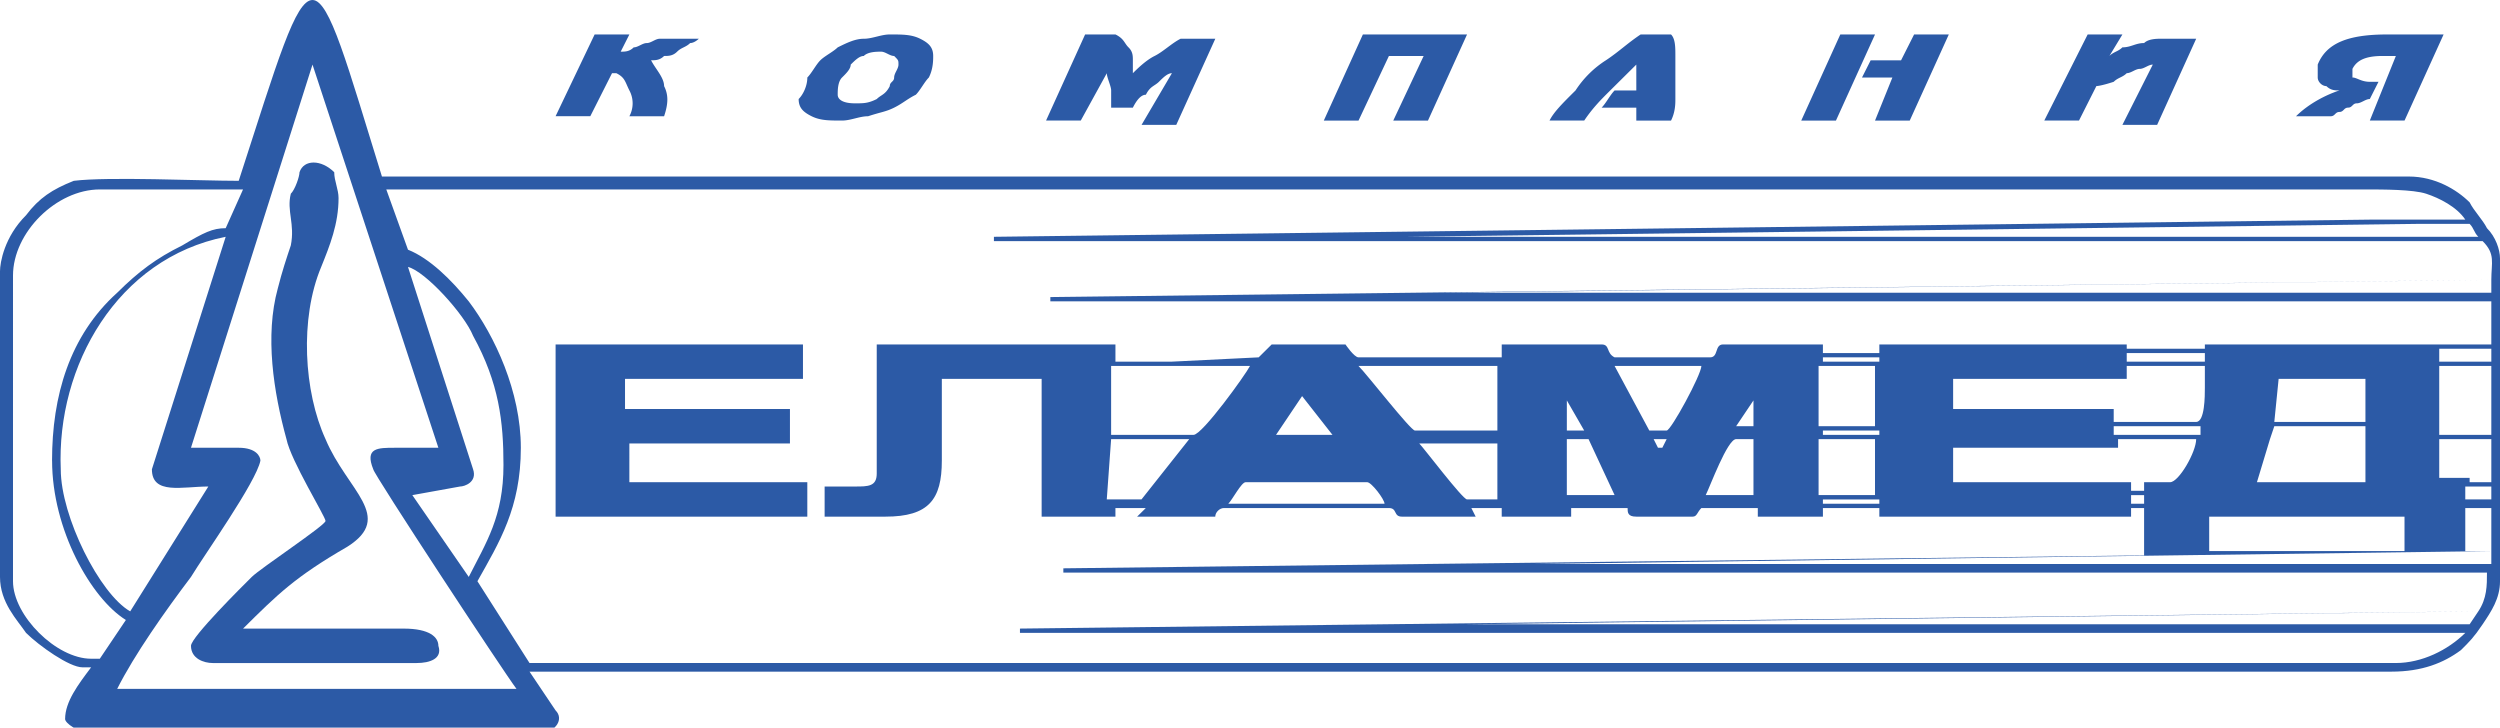 <svg width="134" height="39" viewBox="0 0 134 39" fill="none" xmlns="http://www.w3.org/2000/svg"><g clip-path="url(#a)" fill="#2C5AA6"><path fill-rule="evenodd" clip-rule="evenodd" d="M17.448 27.924c0 .23-3.49 2.538-3.954 3-.466.461-3.257 3.23-3.257 3.692 0 .692.697.923 1.163.923h10.934c.698 0 1.396-.23 1.163-.923 0-.462-.465-.923-1.861-.923h-8.608c1.861-1.846 2.792-2.77 5.584-4.385 2.559-1.615 0-3-1.164-5.77-1.163-2.538-1.395-6.46-.232-9.23.465-1.154.93-2.308.93-3.692 0-.462-.232-.923-.232-1.385-.698-.692-1.629-.692-1.861 0 0 .23-.233.923-.466 1.154-.232.923.233 1.615 0 2.77-.232.692-.465 1.384-.698 2.307-.697 2.538-.232 5.538.466 8.077.232 1.154 2.093 4.154 2.093 4.384zm12.331-.231h13.493v-1.847h-9.538V23.77h8.607v-1.846h-8.84v-1.616h9.538v-1.846H29.78v9.23z"/><path fill-rule="evenodd" clip-rule="evenodd" d="M0 14.539v16.384c0 1.385.93 2.308 1.396 3 .698.692 2.326 1.846 3.024 1.846h.465c-.697.923-1.395 1.846-1.395 2.77 0 .23.697.692 1.163.692H29.08c.698 0 1.163-.693.698-1.154L28.382 36h99.802c1.628 0 2.792-.462 3.722-1.154.466-.461.698-.692 1.163-1.384.466-.693.931-1.385.931-2.308V13.846c0-.461-.233-1.154-.698-1.615-.233-.462-.698-.923-.93-1.385-.698-.692-1.862-1.384-3.257-1.384H20.472C18.612 3.462 17.681 0 16.75 0c-.93 0-1.861 3.23-3.955 9.692-2.094 0-6.979-.23-8.84 0-1.163.462-1.861.923-2.56 1.847C.234 12.692 0 14.077 0 14.539zM27.917 24c0-3-1.396-6-2.792-7.846-.93-1.154-2.094-2.308-3.257-2.77l-1.163-3.23h106.083c.931 0 2.559 0 3.257.23.698.231 1.629.693 2.094 1.385h-4.886l-73.979.923v.231h79.795c.698.692.466 1.154.466 2.077l-77.236.923v.23h77.236v2.309h-15.354v.23h-4.188v-.23h-13.26v.461h-3.025v-.461h-5.35c-.466 0-.233.692-.698.692h-5.118c-.466-.23-.233-.692-.698-.692h-5.351v.692h-7.677c-.233 0-.698-.692-.698-.692h-3.955l-.698.692-4.653.23h-3.024v-.922H46.993v6.923c0 .692-.465.692-1.163.692H44.2v1.615h3.257c2.327 0 3.025-.923 3.025-3v-4.384h5.35v7.384h3.955v-.461h1.629l-.466.461h4.188c0-.23.233-.461.465-.461h8.84c.466 0 .233.461.698.461h3.955l-.232-.461h1.628v.461h3.722v-.461h3.025c0 .23 0 .461.465.461h3.024c.233 0 .233-.23.465-.461h3.025v.461h3.49v-.461h3.024v.461h13.493v-.461h.698v2.538l-57.928.693v.23h76.306c0 .693 0 1.385-.465 2.077l-78.167.923v.231h77.469c-.931.923-2.327 1.615-3.722 1.615H28.382l-2.792-4.384c1.163-2.077 2.327-3.923 2.327-7.154zm-25.125.692c0 3.693 2.093 7.385 3.955 8.539L5.35 35.308h-.466c-1.86 0-4.187-2.308-4.187-4.154V14.769c0-2.308 2.326-4.615 4.653-4.615h7.677l-.93 2.077c-.699 0-1.164.23-2.327.923-1.396.692-2.327 1.385-3.49 2.538-2.559 2.308-3.49 5.539-3.49 9zM129.58 12h2.792c.232.23.232.461.465.692H75.375L129.58 12zm-117.483.692L8.142 25.154c0 1.384 1.629.923 3.025.923l-4.188 6.692c-1.628-.923-3.722-5.077-3.722-7.615-.233-5.539 3.024-11.308 8.84-12.462zM24.66 26.077c.232 0 .93-.23.698-.923l-3.49-10.846c.93.23 3.024 2.538 3.49 3.692 1.395 2.538 1.628 4.615 1.628 6.923 0 2.77-.93 4.154-1.861 6l-3.024-4.384 2.559-.462zM133.535 15v.692H77.236L133.535 15zm-32.802 4.385h-3.025v-.231h3.025v.23zm13.26-.462h4.188v.462h-4.188v-.462zm16.75-.23h2.792v.692h-2.792v-.693zm-71.187.922H67c-.233.462-2.559 3.693-3.024 3.693h-4.42v-3.693zm16.284 3.462c-.232 0-2.559-3-3.024-3.462h7.444v3.462h-4.42zm10.702-3.462h4.652c0 .462-1.628 3.462-1.86 3.462h-.931l-1.861-3.462zm27.451 0h4.188v1.154c0 .462 0 1.846-.466 1.846h-4.42v-.692h-8.607v-1.615h9.305v-.693zm8.142.693h4.653v2.307h-4.885l.232-2.307zm8.608-.693h2.792v3h-2.792v-3zm-36.757 1.847v1.384h-.93l.93-1.384zm3.49-1.847h3.024v3.231h-3.024v-3.23zm-13.493 1.847l.93 1.615h-.93V21.46zm29.312 1.384h4.653v.462h-4.653v-.462zm-43.503-1.615l1.628 2.077h-3.024l1.396-2.077zm30.941 2.077h-3.025v-.231h3.025v.23zm21.17-.462h4.885v.692h-5.118l.233-.692zm8.84-.23h2.792v.692h-2.792v-.693zm-71.187.922h4.187l-2.559 3.231h-1.861l.233-3.23zm19.076 3.231c-.233 0-2.326-2.769-2.56-3h4.188v3h-1.628zm10.003-3.23h.698l-.232.461h-.233l-.233-.462zm24.66 0h4.42c0 .692-.93 2.307-1.396 2.307h-1.395v.462h-.698v-.462h-9.538V24h8.84v-.462h-.233zM16.75 3.461L23.497 24H21.17c-.93 0-1.628 0-1.163 1.154 0 .23 6.98 10.846 7.677 11.77H6.281c.93-1.847 2.56-4.155 3.955-6 .698-1.155 3.49-5.078 3.722-6.232 0-.23-.232-.692-1.163-.692h-2.559L16.75 3.462zm104.92 20.076h5.118v2.308h-5.816l.698-2.308zm9.073 0h2.792v2.308h-1.163v-.23h-1.629v-2.078zm-39.316 3c.233-.461 1.163-3 1.629-3h.93v3h-2.559zm6.049-3h3.024v3h-3.024v-3zm-13.493 0h1.163l1.396 3h-2.56v-3zM65.837 27c.232-.23.698-1.154.93-1.154h6.514c.233 0 .93.923.93 1.154h-8.374zm34.896 0h-3.025v-.23h3.025V27zm13.493-.462h.698V27h-.698v-.462zm17.913-.461h1.396v.692h-1.396v-.692zm0 1.154h1.396v2.307h-1.396v-2.307zm-13.726.461h10.469v1.846h-10.469v-1.846zm15.122 1.846v.693H82.122l51.413-.693zm-1.163 3.924H78.399l54.438-.693-.465.693z"/><path d="M128.418 3h-.698c-.931 0-1.396.231-1.629.693v.461c.233 0 .466.231.931.231h.465l-.465.923c-.233 0-.465.231-.698.231-.233 0-.233.23-.465.23-.233 0-.233.232-.466.232-.232 0-.232.23-.465.23h-1.861c.698-.692 1.628-1.154 2.326-1.384-.232 0-.465 0-.698-.231-.232 0-.465-.23-.465-.462v-.692c.465-1.154 1.629-1.615 3.722-1.615h3.025l-2.094 4.615h-1.861l1.396-3.461zM111.9 1.848h1.861L113.064 3c.232-.231.465-.231.697-.462.466 0 .698-.23 1.164-.23.232-.232.698-.232.93-.232h1.861l-2.093 4.616h-1.862l1.629-3.23c-.233 0-.465.23-.698.23-.233 0-.465.23-.698.23-.233.231-.465.231-.698.462-.698.23-.93.23-.93.23l-.931 1.847h-1.861l2.326-4.615zm-9.305 0h1.861l-2.094 4.615h-1.861l.931-2.308h-1.629l.465-.923h1.629l.698-1.384zm-3.955 0h1.861l-2.094 4.615h-1.86l2.093-4.615zm-10.701 0h1.628c.233.23.233.692.233 1.154v2.307c0 .231 0 .693-.233 1.154h-1.861v-.692h-1.861c.232-.231.465-.693.698-.923h1.163V3.462L86.31 4.847c-.465.461-.93.923-1.396 1.615h-1.86c.232-.461.697-.923 1.395-1.615a5.413 5.413 0 0 1 1.628-1.616c.698-.461 1.164-.923 1.862-1.384zm-14.89 0h5.584l-2.094 4.615h-1.86l1.628-3.461h-1.862l-1.628 3.461h-1.861l2.094-4.615zM60.72 5.77h-1.162v-.923c0-.231-.233-.693-.233-.923l-1.396 2.538h-1.861l2.094-4.615h1.628c.465.23.465.461.698.692.233.23.233.462.233.692v.693c.232-.231.698-.693 1.163-.923.465-.231.93-.693 1.396-.924h1.86l-2.093 4.616h-1.86l1.627-2.77c-.232 0-.465.231-.697.462-.233.23-.466.23-.698.692-.233 0-.466.231-.698.693zM45.134 4.154c-.233.231-.233.693-.233.923 0 .231.233.462.93.462.466 0 .699 0 1.164-.23.233-.232.465-.232.698-.693 0-.23.233-.23.233-.462 0-.23.232-.461.232-.692 0-.23 0-.23-.232-.461-.233 0-.466-.231-.698-.231-.233 0-.698 0-.93.23-.233 0-.466.231-.699.462 0 .23-.232.462-.465.692zm-1.861 0c.233-.23.465-.692.698-.923.232-.23.698-.461.93-.692.466-.23.93-.462 1.396-.462.465 0 .93-.23 1.396-.23.698 0 1.163 0 1.629.23.465.231.697.462.697.924 0 .23 0 .692-.232 1.153-.233.231-.465.693-.698.923-.465.231-.698.462-1.163.693-.466.23-.698.23-1.396.461-.466 0-.93.231-1.396.231-.698 0-1.163 0-1.629-.23-.465-.231-.697-.462-.697-.924.232-.23.465-.692.465-1.154zm-11.4-2.307h1.862l-.466.923c.233 0 .466 0 .698-.231.233 0 .466-.23.698-.23.233 0 .465-.232.698-.232h2.094s-.233.231-.465.231c-.233.231-.466.231-.698.462-.233.23-.466.23-.698.23-.233.231-.465.231-.698.231.233.462.698.923.698 1.385.232.461.232.923 0 1.615h-1.861a1.461 1.461 0 0 0 0-1.384c-.233-.462-.233-.693-.698-.923h-.233L31.64 6.23h-1.861l2.094-4.384z"/></g><defs><clipPath id="a"><path fill="#fff" d="M0 0h134v39H0z"/></clipPath></defs></svg>